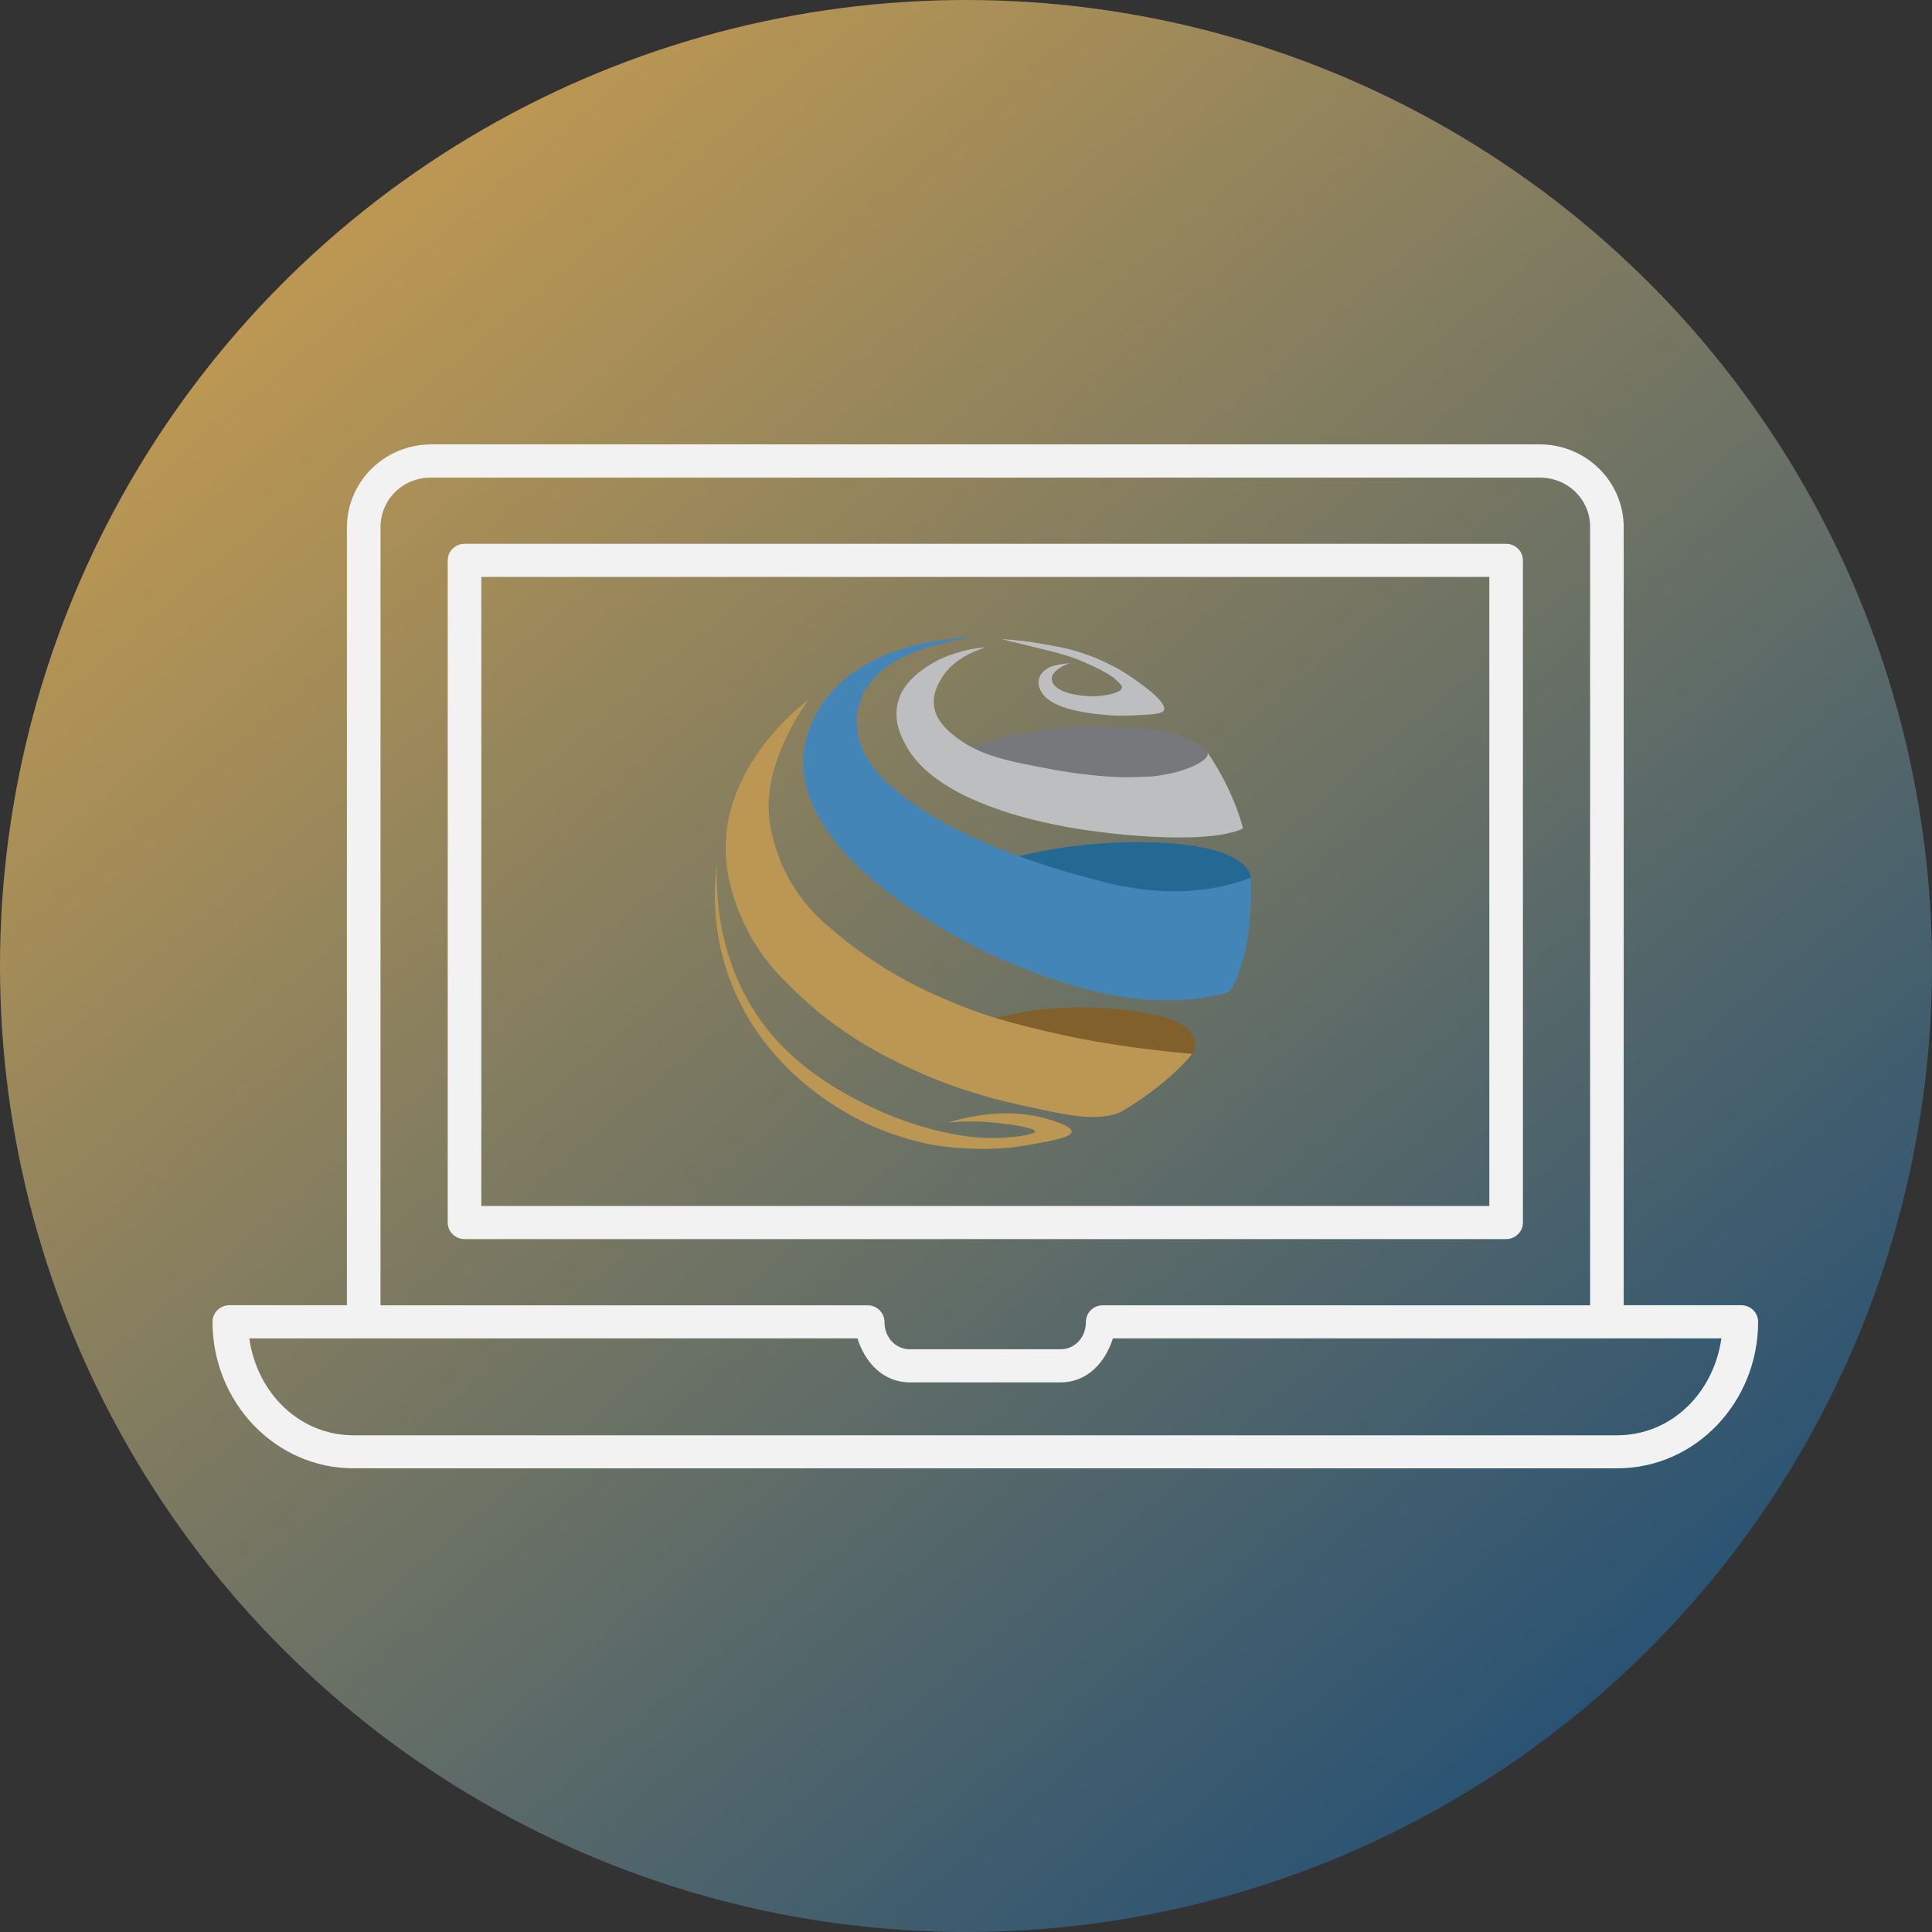 <svg width="100" height="100" viewBox="0 0 100 100" fill="none" xmlns="http://www.w3.org/2000/svg">
<rect x="0" y="0" width="100" height="100" fill="#333333" stroke="none"/>
<circle cx="50" cy="50" r="50" fill="url(#paint0_linear_2035_871)"/>
<path d="M61.715 54.591C61.715 54.591 62.717 53.071 59.455 52.463C55.96 51.814 52.421 52.158 49.693 53.314C46.965 54.49 46.197 54.125 46.197 54.125C46.197 54.125 47.86 53.395 52.869 54.733C56.365 55.666 60.031 55.483 60.628 55.22C61.224 54.956 61.715 54.591 61.715 54.591Z" fill="#82602B"/>
<path d="M42.955 48.023C42.295 47.475 40.952 46.218 40.248 44.171C40.035 43.542 39.63 42.346 39.843 40.866C40.184 38.413 41.868 36.183 41.868 36.203C41.399 36.548 37.456 39.63 37.563 44.049C37.605 46.381 38.82 48.428 39.033 48.773C39.673 49.827 40.334 50.496 40.952 51.104C43.424 53.578 46.046 54.814 47.346 55.402C48.796 56.071 50.053 56.457 50.672 56.639C51.716 56.963 52.398 57.105 53.698 57.389C55.553 57.795 56.405 57.896 57.343 57.754C57.578 57.714 57.897 57.633 58.132 57.49C59.368 56.74 60.754 55.706 61.691 54.571V54.551C58.75 54.287 56.192 53.862 54.402 53.436C52.505 52.99 50.863 52.584 48.86 51.692C46.238 50.597 44.298 49.178 42.955 48.023Z" fill="#BB9753"/>
<path d="M47.879 46.32C47.218 46.745 47.858 47.698 48.54 47.333C48.689 47.252 48.86 47.171 48.988 47.09C50.544 46.299 53.698 45.63 57.279 46.299C60.69 46.948 62.374 46.908 63.525 46.522C64.207 46.279 64.74 45.488 64.74 45.488C64.74 45.488 64.91 44.069 60.967 43.684C57.919 43.4 52.142 43.644 47.879 46.32Z" fill="#236993"/>
<path d="M62.544 39.346C62.608 39.184 62.565 39.021 62.458 38.879C62.139 38.555 61.307 37.967 59.879 37.805C58.344 37.623 54.465 37.116 50.01 38.778C49.435 39.001 50.373 39.792 50.948 39.609L50.373 39.751C50.373 39.751 49.328 39.609 52.739 39.853C55.51 40.055 58.515 40.866 60.071 40.704C61.456 40.562 62.266 40.055 62.544 39.346Z" fill="#77787B"/>
<path d="M49.051 58.099C51.545 57.369 53.25 57.632 54.209 57.916C54.401 57.977 55.51 58.281 55.467 58.585C55.446 58.849 54.529 59.031 53.506 59.214C53.101 59.295 52.803 59.335 52.334 59.396C50.245 59.599 48.497 59.295 48.262 59.254C48.113 59.234 46.813 58.97 45.47 58.423C43.701 57.693 39.843 55.585 37.988 51.226C36.837 48.529 36.923 46.076 37.114 44.698C37.051 45.995 37.029 50.313 40.141 53.78C42.102 55.97 44.703 57.126 45.641 57.551C46.109 57.754 47.218 58.22 48.689 58.565C50.266 58.93 51.332 58.93 51.95 58.889C52.568 58.849 53.57 58.727 53.57 58.565C53.57 58.382 52.334 58.2 52.056 58.18C51.289 58.058 50.287 57.997 49.051 58.099Z" fill="#BB9753"/>
<path d="M54.274 34.561C54.211 34.602 53.827 34.805 53.763 35.19C53.72 35.433 53.806 35.636 53.848 35.717C54.019 36.082 54.36 36.325 54.807 36.508C54.978 36.589 55.66 36.873 57.301 37.014C57.727 37.055 58.303 37.055 58.985 37.014C59.774 36.974 60.157 36.933 60.243 36.771C60.477 36.264 58.41 34.947 58.282 34.865C57.941 34.642 56.619 33.852 54.914 33.507C54.317 33.385 53.592 33.264 53.315 33.223C53.251 33.223 52.633 33.122 51.844 33.081C51.802 33.081 53.614 33.507 54.402 33.71C54.743 33.791 55.17 33.913 55.617 34.075C55.916 34.176 56.108 34.277 56.534 34.46C57.173 34.764 57.493 34.947 57.791 35.21C57.983 35.392 58.09 35.494 58.069 35.595C58.026 35.879 57.195 36.021 56.619 36.041C55.98 36.041 54.594 35.899 54.445 35.21C54.338 34.744 55.234 34.318 55.489 34.318C56.363 34.338 54.935 34.237 54.274 34.561Z" fill="#BCBEC0"/>
<path d="M60.477 40.056C60.114 40.116 59.773 40.197 59.39 40.197C58.835 40.218 58.26 40.258 57.365 40.197C56 40.096 54.935 39.913 54.615 39.853C52.078 39.386 50.821 39.123 49.585 38.231C48.583 37.501 48.391 36.913 48.348 36.548C48.263 35.92 48.561 35.392 48.711 35.149C49.201 34.298 50.053 33.892 50.416 33.73C50.65 33.629 50.842 33.568 50.97 33.507C50.437 33.548 49.989 33.649 49.67 33.75C49.435 33.811 49.052 33.933 48.583 34.156C48.135 34.379 47.794 34.622 47.538 34.825C47.24 35.068 46.664 35.575 46.472 36.366C46.217 37.379 46.707 38.251 46.92 38.636C48.86 42.103 56.064 42.955 56.874 43.056C57.919 43.198 58.814 43.259 59.475 43.299C62.011 43.441 63.141 43.238 63.717 43.096C63.972 43.036 64.207 42.955 64.335 42.873C64.335 42.873 63.908 40.988 62.48 38.92C62.736 39.305 61.478 39.873 60.477 40.056Z" fill="#BCBEC0"/>
<path d="M57.386 45.712C50.437 44.009 46.6 41.616 45.108 39.589C43.637 37.582 43.765 33.872 50.288 33.02C50.309 33.02 50.309 33 50.288 33C49.115 33.02 43.36 33.385 41.847 37.866C39.779 43.988 50.352 49.077 52.206 49.807C54.082 50.557 58.835 52.605 63.418 51.408C63.588 51.368 63.738 51.206 63.823 51.064C64.953 48.753 64.739 45.549 64.739 45.448C64.739 45.367 61.947 46.827 57.386 45.712Z" fill="#4485B7"/>
<path d="M22.304 23.003C21.152 23.006 20.048 23.458 19.233 24.261C18.418 25.064 17.959 26.152 17.956 27.288V67.558H11.87C11.639 67.558 11.418 67.649 11.255 67.809C11.092 67.97 11 68.188 11 68.415C11 72.574 14.243 76 18.299 76H83.704C87.76 76 91 72.574 91 68.415C91 68.188 90.908 67.97 90.745 67.809C90.582 67.649 90.361 67.558 90.13 67.558H84.043V27.291C84.044 26.154 83.586 25.063 82.771 24.259C81.956 23.454 80.85 23.001 79.696 23H22.304V23.003ZM22.304 24.721H79.696C81.156 24.721 82.311 25.855 82.304 27.288V67.562H57.077C56.846 67.562 56.625 67.652 56.462 67.813C56.299 67.974 56.207 68.192 56.207 68.419C56.207 69.247 55.612 69.838 54.903 69.838H47.084C46.376 69.838 45.779 69.247 45.779 68.419C45.779 68.192 45.688 67.974 45.524 67.813C45.361 67.652 45.14 67.562 44.91 67.562H19.696V27.291C19.696 25.852 20.843 24.721 22.304 24.721ZM24.044 28.148C23.813 28.148 23.592 28.238 23.429 28.399C23.265 28.559 23.174 28.777 23.174 29.005V63.278C23.174 63.505 23.265 63.723 23.429 63.884C23.592 64.044 23.813 64.135 24.044 64.135H77.957C78.187 64.135 78.408 64.044 78.571 63.884C78.734 63.723 78.826 63.505 78.826 63.278V29.005C78.826 28.777 78.734 28.559 78.571 28.399C78.408 28.238 78.187 28.148 77.957 28.148H24.044ZM24.913 29.861H77.087V62.421H24.913V29.861ZM12.903 69.276H44.383C44.774 70.525 45.715 71.551 47.084 71.551H54.903C56.273 71.551 57.212 70.523 57.603 69.276H89.099C88.692 72.127 86.484 74.29 83.704 74.29H18.299C15.52 74.29 13.308 72.127 12.903 69.276Z" fill="#F2F2F2"/>
<defs>
<linearGradient id="paint0_linear_2035_871" x1="14" y1="16.5" x2="78" y2="92" gradientUnits="userSpaceOnUse">
<stop stop-color="#BB9753"/>
<stop offset="1" stop-color="#2A5373"/>
</linearGradient>
</defs>
</svg>
